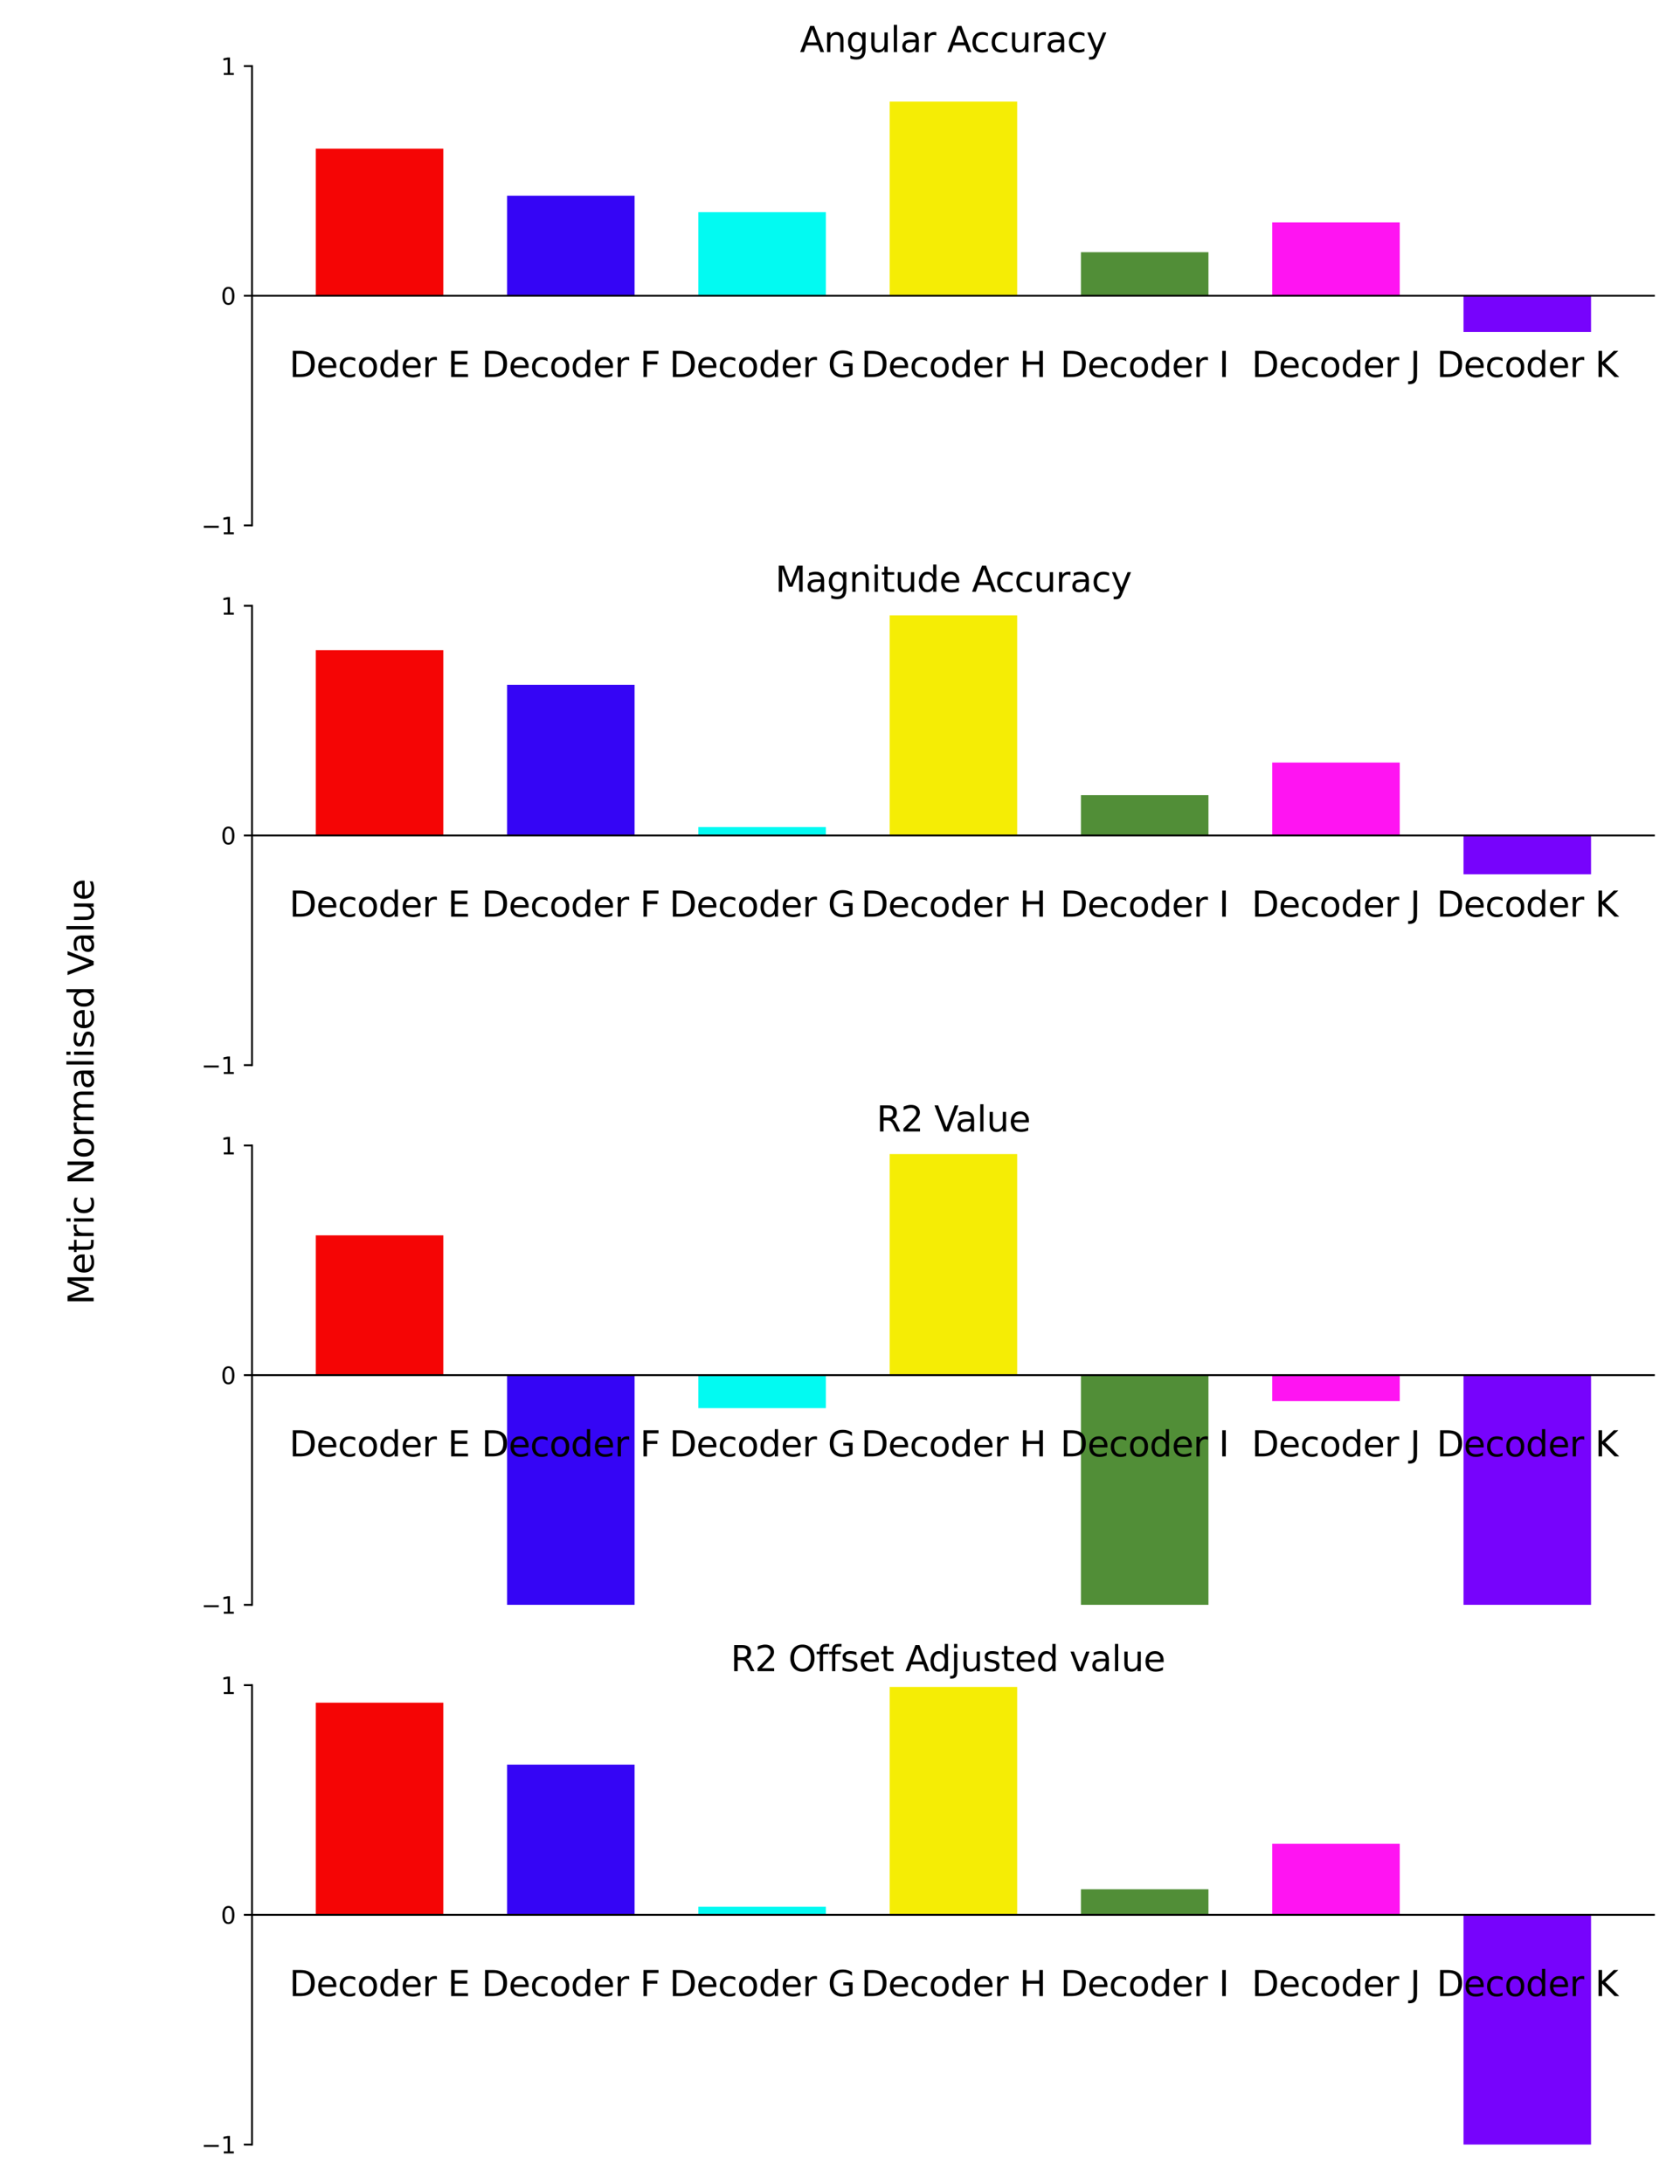 <?xml version="1.0" encoding="utf-8" standalone="no"?>
<!DOCTYPE svg PUBLIC "-//W3C//DTD SVG 1.1//EN"
  "http://www.w3.org/Graphics/SVG/1.1/DTD/svg11.dtd">
<svg xmlns:xlink="http://www.w3.org/1999/xlink" width="720pt" height="936pt" viewBox="0 0 720 936" xmlns="http://www.w3.org/2000/svg" version="1.1">
 <defs>
  <style type="text/css">*{stroke-linejoin: round; stroke-linecap: butt}</style>
 </defs>
 <g id="figure_1">
  <g id="patch_1">
   <path d="M 0 936 
L 720 936 
L 720 0 
L 0 0 
z
" style="fill: #ffffff"/>
  </g>
  <g id="axes_1">
   <g id="patch_2">
    <path d="M 108 225.18 
L 709.2 225.18 
L 709.2 28.32 
L 108 28.32 
z
" style="fill: #ffffff"/>
   </g>
   <g id="patch_3">
    <path d="M 135.327 126.75 
L 189.982 126.75 
L 189.982 63.71 
L 135.327 63.71 
z
" clip-path="url(#pa62c4db17c)" style="fill: #f50505"/>
   </g>
   <g id="patch_4">
    <path d="M 217.309 126.75 
L 271.964 126.75 
L 271.964 83.87 
L 217.309 83.87 
z
" clip-path="url(#pa62c4db17c)" style="fill: #3505f5"/>
   </g>
   <g id="patch_5">
    <path d="M 299.291 126.75 
L 353.945 126.75 
L 353.945 90.933 
L 299.291 90.933 
z
" clip-path="url(#pa62c4db17c)" style="fill: #02faf2"/>
   </g>
   <g id="patch_6">
    <path d="M 381.273 126.75 
L 435.927 126.75 
L 435.927 43.551 
L 381.273 43.551 
z
" clip-path="url(#pa62c4db17c)" style="fill: #f5ed05"/>
   </g>
   <g id="patch_7">
    <path d="M 463.255 126.75 
L 517.909 126.75 
L 517.909 108.082 
L 463.255 108.082 
z
" clip-path="url(#pa62c4db17c)" style="fill: #518e37"/>
   </g>
   <g id="patch_8">
    <path d="M 545.236 126.75 
L 599.891 126.75 
L 599.891 95.293 
L 545.236 95.293 
z
" clip-path="url(#pa62c4db17c)" style="fill: #ff14f2"/>
   </g>
   <g id="patch_9">
    <path d="M 627.218 126.75 
L 681.873 126.75 
L 681.873 142.259 
L 627.218 142.259 
z
" clip-path="url(#pa62c4db17c)" style="fill: #7703fc"/>
   </g>
   <g id="matplotlib.axis_1">
    <g id="xtick_1">
     <g id="line2d_1"/>
     <g id="text_1">
      <!-- Decoder E -->
      <g transform="translate(123.97 161.578)scale(0.15 -0.15)">
       <defs>
        <path id="DejaVuSans-44" d="M 1259 4147 
L 1259 519 
L 2022 519 
Q 2988 519 3436 956 
Q 3884 1394 3884 2338 
Q 3884 3275 3436 3711 
Q 2988 4147 2022 4147 
L 1259 4147 
z
M 628 4666 
L 1925 4666 
Q 3281 4666 3915 4102 
Q 4550 3538 4550 2338 
Q 4550 1131 3912 565 
Q 3275 0 1925 0 
L 628 0 
L 628 4666 
z
" transform="scale(0.016)"/>
        <path id="DejaVuSans-65" d="M 3597 1894 
L 3597 1613 
L 953 1613 
Q 991 1019 1311 708 
Q 1631 397 2203 397 
Q 2534 397 2845 478 
Q 3156 559 3463 722 
L 3463 178 
Q 3153 47 2828 -22 
Q 2503 -91 2169 -91 
Q 1331 -91 842 396 
Q 353 884 353 1716 
Q 353 2575 817 3079 
Q 1281 3584 2069 3584 
Q 2775 3584 3186 3129 
Q 3597 2675 3597 1894 
z
M 3022 2063 
Q 3016 2534 2758 2815 
Q 2500 3097 2075 3097 
Q 1594 3097 1305 2825 
Q 1016 2553 972 2059 
L 3022 2063 
z
" transform="scale(0.016)"/>
        <path id="DejaVuSans-63" d="M 3122 3366 
L 3122 2828 
Q 2878 2963 2633 3030 
Q 2388 3097 2138 3097 
Q 1578 3097 1268 2742 
Q 959 2388 959 1747 
Q 959 1106 1268 751 
Q 1578 397 2138 397 
Q 2388 397 2633 464 
Q 2878 531 3122 666 
L 3122 134 
Q 2881 22 2623 -34 
Q 2366 -91 2075 -91 
Q 1284 -91 818 406 
Q 353 903 353 1747 
Q 353 2603 823 3093 
Q 1294 3584 2113 3584 
Q 2378 3584 2631 3529 
Q 2884 3475 3122 3366 
z
" transform="scale(0.016)"/>
        <path id="DejaVuSans-6f" d="M 1959 3097 
Q 1497 3097 1228 2736 
Q 959 2375 959 1747 
Q 959 1119 1226 758 
Q 1494 397 1959 397 
Q 2419 397 2687 759 
Q 2956 1122 2956 1747 
Q 2956 2369 2687 2733 
Q 2419 3097 1959 3097 
z
M 1959 3584 
Q 2709 3584 3137 3096 
Q 3566 2609 3566 1747 
Q 3566 888 3137 398 
Q 2709 -91 1959 -91 
Q 1206 -91 779 398 
Q 353 888 353 1747 
Q 353 2609 779 3096 
Q 1206 3584 1959 3584 
z
" transform="scale(0.016)"/>
        <path id="DejaVuSans-64" d="M 2906 2969 
L 2906 4863 
L 3481 4863 
L 3481 0 
L 2906 0 
L 2906 525 
Q 2725 213 2448 61 
Q 2172 -91 1784 -91 
Q 1150 -91 751 415 
Q 353 922 353 1747 
Q 353 2572 751 3078 
Q 1150 3584 1784 3584 
Q 2172 3584 2448 3432 
Q 2725 3281 2906 2969 
z
M 947 1747 
Q 947 1113 1208 752 
Q 1469 391 1925 391 
Q 2381 391 2643 752 
Q 2906 1113 2906 1747 
Q 2906 2381 2643 2742 
Q 2381 3103 1925 3103 
Q 1469 3103 1208 2742 
Q 947 2381 947 1747 
z
" transform="scale(0.016)"/>
        <path id="DejaVuSans-72" d="M 2631 2963 
Q 2534 3019 2420 3045 
Q 2306 3072 2169 3072 
Q 1681 3072 1420 2755 
Q 1159 2438 1159 1844 
L 1159 0 
L 581 0 
L 581 3500 
L 1159 3500 
L 1159 2956 
Q 1341 3275 1631 3429 
Q 1922 3584 2338 3584 
Q 2397 3584 2469 3576 
Q 2541 3569 2628 3553 
L 2631 2963 
z
" transform="scale(0.016)"/>
        <path id="DejaVuSans-20" transform="scale(0.016)"/>
        <path id="DejaVuSans-45" d="M 628 4666 
L 3578 4666 
L 3578 4134 
L 1259 4134 
L 1259 2753 
L 3481 2753 
L 3481 2222 
L 1259 2222 
L 1259 531 
L 3634 531 
L 3634 0 
L 628 0 
L 628 4666 
z
" transform="scale(0.016)"/>
       </defs>
       <use xlink:href="#DejaVuSans-44"/>
       <use xlink:href="#DejaVuSans-65" x="77.002"/>
       <use xlink:href="#DejaVuSans-63" x="138.525"/>
       <use xlink:href="#DejaVuSans-6f" x="193.506"/>
       <use xlink:href="#DejaVuSans-64" x="254.688"/>
       <use xlink:href="#DejaVuSans-65" x="318.164"/>
       <use xlink:href="#DejaVuSans-72" x="379.688"/>
       <use xlink:href="#DejaVuSans-20" x="420.801"/>
       <use xlink:href="#DejaVuSans-45" x="452.588"/>
      </g>
     </g>
    </g>
    <g id="xtick_2">
     <g id="line2d_2"/>
     <g id="text_2">
      <!-- Decoder F -->
      <g transform="translate(206.377 161.578)scale(0.15 -0.15)">
       <defs>
        <path id="DejaVuSans-46" d="M 628 4666 
L 3309 4666 
L 3309 4134 
L 1259 4134 
L 1259 2759 
L 3109 2759 
L 3109 2228 
L 1259 2228 
L 1259 0 
L 628 0 
L 628 4666 
z
" transform="scale(0.016)"/>
       </defs>
       <use xlink:href="#DejaVuSans-44"/>
       <use xlink:href="#DejaVuSans-65" x="77.002"/>
       <use xlink:href="#DejaVuSans-63" x="138.525"/>
       <use xlink:href="#DejaVuSans-6f" x="193.506"/>
       <use xlink:href="#DejaVuSans-64" x="254.688"/>
       <use xlink:href="#DejaVuSans-65" x="318.164"/>
       <use xlink:href="#DejaVuSans-72" x="379.688"/>
       <use xlink:href="#DejaVuSans-20" x="420.801"/>
       <use xlink:href="#DejaVuSans-46" x="452.588"/>
      </g>
     </g>
    </g>
    <g id="xtick_3">
     <g id="line2d_3"/>
     <g id="text_3">
      <!-- Decoder G -->
      <g transform="translate(286.861 161.578)scale(0.15 -0.15)">
       <defs>
        <path id="DejaVuSans-47" d="M 3809 666 
L 3809 1919 
L 2778 1919 
L 2778 2438 
L 4434 2438 
L 4434 434 
Q 4069 175 3628 42 
Q 3188 -91 2688 -91 
Q 1594 -91 976 548 
Q 359 1188 359 2328 
Q 359 3472 976 4111 
Q 1594 4750 2688 4750 
Q 3144 4750 3555 4637 
Q 3966 4525 4313 4306 
L 4313 3634 
Q 3963 3931 3569 4081 
Q 3175 4231 2741 4231 
Q 1884 4231 1454 3753 
Q 1025 3275 1025 2328 
Q 1025 1384 1454 906 
Q 1884 428 2741 428 
Q 3075 428 3337 486 
Q 3600 544 3809 666 
z
" transform="scale(0.016)"/>
       </defs>
       <use xlink:href="#DejaVuSans-44"/>
       <use xlink:href="#DejaVuSans-65" x="77.002"/>
       <use xlink:href="#DejaVuSans-63" x="138.525"/>
       <use xlink:href="#DejaVuSans-6f" x="193.506"/>
       <use xlink:href="#DejaVuSans-64" x="254.688"/>
       <use xlink:href="#DejaVuSans-65" x="318.164"/>
       <use xlink:href="#DejaVuSans-72" x="379.688"/>
       <use xlink:href="#DejaVuSans-20" x="420.801"/>
       <use xlink:href="#DejaVuSans-47" x="452.588"/>
      </g>
     </g>
    </g>
    <g id="xtick_4">
     <g id="line2d_4"/>
     <g id="text_4">
      <!-- Decoder H -->
      <g transform="translate(369.014 161.578)scale(0.15 -0.15)">
       <defs>
        <path id="DejaVuSans-48" d="M 628 4666 
L 1259 4666 
L 1259 2753 
L 3553 2753 
L 3553 4666 
L 4184 4666 
L 4184 0 
L 3553 0 
L 3553 2222 
L 1259 2222 
L 1259 0 
L 628 0 
L 628 4666 
z
" transform="scale(0.016)"/>
       </defs>
       <use xlink:href="#DejaVuSans-44"/>
       <use xlink:href="#DejaVuSans-65" x="77.002"/>
       <use xlink:href="#DejaVuSans-63" x="138.525"/>
       <use xlink:href="#DejaVuSans-6f" x="193.506"/>
       <use xlink:href="#DejaVuSans-64" x="254.688"/>
       <use xlink:href="#DejaVuSans-65" x="318.164"/>
       <use xlink:href="#DejaVuSans-72" x="379.688"/>
       <use xlink:href="#DejaVuSans-20" x="420.801"/>
       <use xlink:href="#DejaVuSans-48" x="452.588"/>
      </g>
     </g>
    </g>
    <g id="xtick_5">
     <g id="line2d_5"/>
     <g id="text_5">
      <!-- Decoder I -->
      <g transform="translate(454.424 161.578)scale(0.15 -0.15)">
       <defs>
        <path id="DejaVuSans-49" d="M 628 4666 
L 1259 4666 
L 1259 0 
L 628 0 
L 628 4666 
z
" transform="scale(0.016)"/>
       </defs>
       <use xlink:href="#DejaVuSans-44"/>
       <use xlink:href="#DejaVuSans-65" x="77.002"/>
       <use xlink:href="#DejaVuSans-63" x="138.525"/>
       <use xlink:href="#DejaVuSans-6f" x="193.506"/>
       <use xlink:href="#DejaVuSans-64" x="254.688"/>
       <use xlink:href="#DejaVuSans-65" x="318.164"/>
       <use xlink:href="#DejaVuSans-72" x="379.688"/>
       <use xlink:href="#DejaVuSans-20" x="420.801"/>
       <use xlink:href="#DejaVuSans-49" x="452.588"/>
      </g>
     </g>
    </g>
    <g id="xtick_6">
     <g id="line2d_6"/>
     <g id="text_6">
      <!-- Decoder J -->
      <g transform="translate(536.405 161.578)scale(0.15 -0.15)">
       <defs>
        <path id="DejaVuSans-4a" d="M 628 4666 
L 1259 4666 
L 1259 325 
Q 1259 -519 939 -900 
Q 619 -1281 -91 -1281 
L -331 -1281 
L -331 -750 
L -134 -750 
Q 284 -750 456 -515 
Q 628 -281 628 325 
L 628 4666 
z
" transform="scale(0.016)"/>
       </defs>
       <use xlink:href="#DejaVuSans-44"/>
       <use xlink:href="#DejaVuSans-65" x="77.002"/>
       <use xlink:href="#DejaVuSans-63" x="138.525"/>
       <use xlink:href="#DejaVuSans-6f" x="193.506"/>
       <use xlink:href="#DejaVuSans-64" x="254.688"/>
       <use xlink:href="#DejaVuSans-65" x="318.164"/>
       <use xlink:href="#DejaVuSans-72" x="379.688"/>
       <use xlink:href="#DejaVuSans-20" x="420.801"/>
       <use xlink:href="#DejaVuSans-4a" x="452.588"/>
      </g>
     </g>
    </g>
    <g id="xtick_7">
     <g id="line2d_7"/>
     <g id="text_7">
      <!-- Decoder K -->
      <g transform="translate(615.681 161.578)scale(0.15 -0.15)">
       <defs>
        <path id="DejaVuSans-4b" d="M 628 4666 
L 1259 4666 
L 1259 2694 
L 3353 4666 
L 4166 4666 
L 1850 2491 
L 4331 0 
L 3500 0 
L 1259 2247 
L 1259 0 
L 628 0 
L 628 4666 
z
" transform="scale(0.016)"/>
       </defs>
       <use xlink:href="#DejaVuSans-44"/>
       <use xlink:href="#DejaVuSans-65" x="77.002"/>
       <use xlink:href="#DejaVuSans-63" x="138.525"/>
       <use xlink:href="#DejaVuSans-6f" x="193.506"/>
       <use xlink:href="#DejaVuSans-64" x="254.688"/>
       <use xlink:href="#DejaVuSans-65" x="318.164"/>
       <use xlink:href="#DejaVuSans-72" x="379.688"/>
       <use xlink:href="#DejaVuSans-20" x="420.801"/>
       <use xlink:href="#DejaVuSans-4b" x="452.588"/>
      </g>
     </g>
    </g>
   </g>
   <g id="matplotlib.axis_2">
    <g id="ytick_1">
     <g id="line2d_8">
      <defs>
       <path id="mb43d9bbbff" d="M 0 0 
L -3.5 0 
" style="stroke: #000000; stroke-width: 0.8"/>
      </defs>
      <g>
       <use xlink:href="#mb43d9bbbff" x="108" y="225.18" style="stroke: #000000; stroke-width: 0.8"/>
      </g>
     </g>
     <g id="text_8">
      <!-- −1 -->
      <g transform="translate(86.258 228.979)scale(0.1 -0.1)">
       <defs>
        <path id="DejaVuSans-2212" d="M 678 2272 
L 4684 2272 
L 4684 1741 
L 678 1741 
L 678 2272 
z
" transform="scale(0.016)"/>
        <path id="DejaVuSans-31" d="M 794 531 
L 1825 531 
L 1825 4091 
L 703 3866 
L 703 4441 
L 1819 4666 
L 2450 4666 
L 2450 531 
L 3481 531 
L 3481 0 
L 794 0 
L 794 531 
z
" transform="scale(0.016)"/>
       </defs>
       <use xlink:href="#DejaVuSans-2212"/>
       <use xlink:href="#DejaVuSans-31" x="83.789"/>
      </g>
     </g>
    </g>
    <g id="ytick_2">
     <g id="line2d_9">
      <g>
       <use xlink:href="#mb43d9bbbff" x="108" y="126.75" style="stroke: #000000; stroke-width: 0.8"/>
      </g>
     </g>
     <g id="text_9">
      <!-- 0 -->
      <g transform="translate(94.638 130.549)scale(0.1 -0.1)">
       <defs>
        <path id="DejaVuSans-30" d="M 2034 4250 
Q 1547 4250 1301 3770 
Q 1056 3291 1056 2328 
Q 1056 1369 1301 889 
Q 1547 409 2034 409 
Q 2525 409 2770 889 
Q 3016 1369 3016 2328 
Q 3016 3291 2770 3770 
Q 2525 4250 2034 4250 
z
M 2034 4750 
Q 2819 4750 3233 4129 
Q 3647 3509 3647 2328 
Q 3647 1150 3233 529 
Q 2819 -91 2034 -91 
Q 1250 -91 836 529 
Q 422 1150 422 2328 
Q 422 3509 836 4129 
Q 1250 4750 2034 4750 
z
" transform="scale(0.016)"/>
       </defs>
       <use xlink:href="#DejaVuSans-30"/>
      </g>
     </g>
    </g>
    <g id="ytick_3">
     <g id="line2d_10">
      <g>
       <use xlink:href="#mb43d9bbbff" x="108" y="28.32" style="stroke: #000000; stroke-width: 0.8"/>
      </g>
     </g>
     <g id="text_10">
      <!-- 1 -->
      <g transform="translate(94.638 32.119)scale(0.1 -0.1)">
       <use xlink:href="#DejaVuSans-31"/>
      </g>
     </g>
    </g>
   </g>
   <g id="line2d_11">
    <path d="M 108 126.75 
L 709.2 126.75 
" clip-path="url(#pa62c4db17c)" style="fill: none; stroke: #000000; stroke-width: 0.8; stroke-linecap: square"/>
   </g>
   <g id="patch_10">
    <path d="M 108 225.18 
L 108 28.32 
" style="fill: none; stroke: #000000; stroke-width: 0.8; stroke-linejoin: miter; stroke-linecap: square"/>
   </g>
   <g id="text_11">
    <!-- Angular Accuracy -->
    <g transform="translate(342.813 22.32)scale(0.15 -0.15)">
     <defs>
      <path id="DejaVuSans-41" d="M 2188 4044 
L 1331 1722 
L 3047 1722 
L 2188 4044 
z
M 1831 4666 
L 2547 4666 
L 4325 0 
L 3669 0 
L 3244 1197 
L 1141 1197 
L 716 0 
L 50 0 
L 1831 4666 
z
" transform="scale(0.016)"/>
      <path id="DejaVuSans-6e" d="M 3513 2113 
L 3513 0 
L 2938 0 
L 2938 2094 
Q 2938 2591 2744 2837 
Q 2550 3084 2163 3084 
Q 1697 3084 1428 2787 
Q 1159 2491 1159 1978 
L 1159 0 
L 581 0 
L 581 3500 
L 1159 3500 
L 1159 2956 
Q 1366 3272 1645 3428 
Q 1925 3584 2291 3584 
Q 2894 3584 3203 3211 
Q 3513 2838 3513 2113 
z
" transform="scale(0.016)"/>
      <path id="DejaVuSans-67" d="M 2906 1791 
Q 2906 2416 2648 2759 
Q 2391 3103 1925 3103 
Q 1463 3103 1205 2759 
Q 947 2416 947 1791 
Q 947 1169 1205 825 
Q 1463 481 1925 481 
Q 2391 481 2648 825 
Q 2906 1169 2906 1791 
z
M 3481 434 
Q 3481 -459 3084 -895 
Q 2688 -1331 1869 -1331 
Q 1566 -1331 1297 -1286 
Q 1028 -1241 775 -1147 
L 775 -588 
Q 1028 -725 1275 -790 
Q 1522 -856 1778 -856 
Q 2344 -856 2625 -561 
Q 2906 -266 2906 331 
L 2906 616 
Q 2728 306 2450 153 
Q 2172 0 1784 0 
Q 1141 0 747 490 
Q 353 981 353 1791 
Q 353 2603 747 3093 
Q 1141 3584 1784 3584 
Q 2172 3584 2450 3431 
Q 2728 3278 2906 2969 
L 2906 3500 
L 3481 3500 
L 3481 434 
z
" transform="scale(0.016)"/>
      <path id="DejaVuSans-75" d="M 544 1381 
L 544 3500 
L 1119 3500 
L 1119 1403 
Q 1119 906 1312 657 
Q 1506 409 1894 409 
Q 2359 409 2629 706 
Q 2900 1003 2900 1516 
L 2900 3500 
L 3475 3500 
L 3475 0 
L 2900 0 
L 2900 538 
Q 2691 219 2414 64 
Q 2138 -91 1772 -91 
Q 1169 -91 856 284 
Q 544 659 544 1381 
z
M 1991 3584 
L 1991 3584 
z
" transform="scale(0.016)"/>
      <path id="DejaVuSans-6c" d="M 603 4863 
L 1178 4863 
L 1178 0 
L 603 0 
L 603 4863 
z
" transform="scale(0.016)"/>
      <path id="DejaVuSans-61" d="M 2194 1759 
Q 1497 1759 1228 1600 
Q 959 1441 959 1056 
Q 959 750 1161 570 
Q 1363 391 1709 391 
Q 2188 391 2477 730 
Q 2766 1069 2766 1631 
L 2766 1759 
L 2194 1759 
z
M 3341 1997 
L 3341 0 
L 2766 0 
L 2766 531 
Q 2569 213 2275 61 
Q 1981 -91 1556 -91 
Q 1019 -91 701 211 
Q 384 513 384 1019 
Q 384 1609 779 1909 
Q 1175 2209 1959 2209 
L 2766 2209 
L 2766 2266 
Q 2766 2663 2505 2880 
Q 2244 3097 1772 3097 
Q 1472 3097 1187 3025 
Q 903 2953 641 2809 
L 641 3341 
Q 956 3463 1253 3523 
Q 1550 3584 1831 3584 
Q 2591 3584 2966 3190 
Q 3341 2797 3341 1997 
z
" transform="scale(0.016)"/>
      <path id="DejaVuSans-79" d="M 2059 -325 
Q 1816 -950 1584 -1140 
Q 1353 -1331 966 -1331 
L 506 -1331 
L 506 -850 
L 844 -850 
Q 1081 -850 1212 -737 
Q 1344 -625 1503 -206 
L 1606 56 
L 191 3500 
L 800 3500 
L 1894 763 
L 2988 3500 
L 3597 3500 
L 2059 -325 
z
" transform="scale(0.016)"/>
     </defs>
     <use xlink:href="#DejaVuSans-41"/>
     <use xlink:href="#DejaVuSans-6e" x="68.408"/>
     <use xlink:href="#DejaVuSans-67" x="131.787"/>
     <use xlink:href="#DejaVuSans-75" x="195.264"/>
     <use xlink:href="#DejaVuSans-6c" x="258.643"/>
     <use xlink:href="#DejaVuSans-61" x="286.426"/>
     <use xlink:href="#DejaVuSans-72" x="347.705"/>
     <use xlink:href="#DejaVuSans-20" x="388.818"/>
     <use xlink:href="#DejaVuSans-41" x="420.605"/>
     <use xlink:href="#DejaVuSans-63" x="487.264"/>
     <use xlink:href="#DejaVuSans-63" x="542.244"/>
     <use xlink:href="#DejaVuSans-75" x="597.225"/>
     <use xlink:href="#DejaVuSans-72" x="660.604"/>
     <use xlink:href="#DejaVuSans-61" x="701.717"/>
     <use xlink:href="#DejaVuSans-63" x="762.996"/>
     <use xlink:href="#DejaVuSans-79" x="817.977"/>
    </g>
   </g>
  </g>
  <g id="axes_2">
   <g id="patch_11">
    <path d="M 108 456.48 
L 709.2 456.48 
L 709.2 259.62 
L 108 259.62 
z
" style="fill: #ffffff"/>
   </g>
   <g id="patch_12">
    <path d="M 135.327 358.05 
L 189.982 358.05 
L 189.982 278.626 
L 135.327 278.626 
z
" clip-path="url(#p2636ce3552)" style="fill: #f50505"/>
   </g>
   <g id="patch_13">
    <path d="M 217.309 358.05 
L 271.964 358.05 
L 271.964 293.484 
L 217.309 293.484 
z
" clip-path="url(#p2636ce3552)" style="fill: #3505f5"/>
   </g>
   <g id="patch_14">
    <path d="M 299.291 358.05 
L 353.945 358.05 
L 353.945 354.457 
L 299.291 354.457 
z
" clip-path="url(#p2636ce3552)" style="fill: #02faf2"/>
   </g>
   <g id="patch_15">
    <path d="M 381.273 358.05 
L 435.927 358.05 
L 435.927 263.721 
L 381.273 263.721 
z
" clip-path="url(#p2636ce3552)" style="fill: #f5ed05"/>
   </g>
   <g id="patch_16">
    <path d="M 463.255 358.05 
L 517.909 358.05 
L 517.909 340.753 
L 463.255 340.753 
z
" clip-path="url(#p2636ce3552)" style="fill: #518e37"/>
   </g>
   <g id="patch_17">
    <path d="M 545.236 358.05 
L 599.891 358.05 
L 599.891 326.805 
L 545.236 326.805 
z
" clip-path="url(#p2636ce3552)" style="fill: #ff14f2"/>
   </g>
   <g id="patch_18">
    <path d="M 627.218 358.05 
L 681.873 358.05 
L 681.873 374.704 
L 627.218 374.704 
z
" clip-path="url(#p2636ce3552)" style="fill: #7703fc"/>
   </g>
   <g id="matplotlib.axis_3">
    <g id="xtick_8">
     <g id="line2d_12"/>
     <g id="text_12">
      <!-- Decoder E -->
      <g transform="translate(123.97 392.878)scale(0.15 -0.15)">
       <use xlink:href="#DejaVuSans-44"/>
       <use xlink:href="#DejaVuSans-65" x="77.002"/>
       <use xlink:href="#DejaVuSans-63" x="138.525"/>
       <use xlink:href="#DejaVuSans-6f" x="193.506"/>
       <use xlink:href="#DejaVuSans-64" x="254.688"/>
       <use xlink:href="#DejaVuSans-65" x="318.164"/>
       <use xlink:href="#DejaVuSans-72" x="379.688"/>
       <use xlink:href="#DejaVuSans-20" x="420.801"/>
       <use xlink:href="#DejaVuSans-45" x="452.588"/>
      </g>
     </g>
    </g>
    <g id="xtick_9">
     <g id="line2d_13"/>
     <g id="text_13">
      <!-- Decoder F -->
      <g transform="translate(206.377 392.878)scale(0.15 -0.15)">
       <use xlink:href="#DejaVuSans-44"/>
       <use xlink:href="#DejaVuSans-65" x="77.002"/>
       <use xlink:href="#DejaVuSans-63" x="138.525"/>
       <use xlink:href="#DejaVuSans-6f" x="193.506"/>
       <use xlink:href="#DejaVuSans-64" x="254.688"/>
       <use xlink:href="#DejaVuSans-65" x="318.164"/>
       <use xlink:href="#DejaVuSans-72" x="379.688"/>
       <use xlink:href="#DejaVuSans-20" x="420.801"/>
       <use xlink:href="#DejaVuSans-46" x="452.588"/>
      </g>
     </g>
    </g>
    <g id="xtick_10">
     <g id="line2d_14"/>
     <g id="text_14">
      <!-- Decoder G -->
      <g transform="translate(286.861 392.878)scale(0.15 -0.15)">
       <use xlink:href="#DejaVuSans-44"/>
       <use xlink:href="#DejaVuSans-65" x="77.002"/>
       <use xlink:href="#DejaVuSans-63" x="138.525"/>
       <use xlink:href="#DejaVuSans-6f" x="193.506"/>
       <use xlink:href="#DejaVuSans-64" x="254.688"/>
       <use xlink:href="#DejaVuSans-65" x="318.164"/>
       <use xlink:href="#DejaVuSans-72" x="379.688"/>
       <use xlink:href="#DejaVuSans-20" x="420.801"/>
       <use xlink:href="#DejaVuSans-47" x="452.588"/>
      </g>
     </g>
    </g>
    <g id="xtick_11">
     <g id="line2d_15"/>
     <g id="text_15">
      <!-- Decoder H -->
      <g transform="translate(369.014 392.878)scale(0.15 -0.15)">
       <use xlink:href="#DejaVuSans-44"/>
       <use xlink:href="#DejaVuSans-65" x="77.002"/>
       <use xlink:href="#DejaVuSans-63" x="138.525"/>
       <use xlink:href="#DejaVuSans-6f" x="193.506"/>
       <use xlink:href="#DejaVuSans-64" x="254.688"/>
       <use xlink:href="#DejaVuSans-65" x="318.164"/>
       <use xlink:href="#DejaVuSans-72" x="379.688"/>
       <use xlink:href="#DejaVuSans-20" x="420.801"/>
       <use xlink:href="#DejaVuSans-48" x="452.588"/>
      </g>
     </g>
    </g>
    <g id="xtick_12">
     <g id="line2d_16"/>
     <g id="text_16">
      <!-- Decoder I -->
      <g transform="translate(454.424 392.878)scale(0.15 -0.15)">
       <use xlink:href="#DejaVuSans-44"/>
       <use xlink:href="#DejaVuSans-65" x="77.002"/>
       <use xlink:href="#DejaVuSans-63" x="138.525"/>
       <use xlink:href="#DejaVuSans-6f" x="193.506"/>
       <use xlink:href="#DejaVuSans-64" x="254.688"/>
       <use xlink:href="#DejaVuSans-65" x="318.164"/>
       <use xlink:href="#DejaVuSans-72" x="379.688"/>
       <use xlink:href="#DejaVuSans-20" x="420.801"/>
       <use xlink:href="#DejaVuSans-49" x="452.588"/>
      </g>
     </g>
    </g>
    <g id="xtick_13">
     <g id="line2d_17"/>
     <g id="text_17">
      <!-- Decoder J -->
      <g transform="translate(536.405 392.878)scale(0.15 -0.15)">
       <use xlink:href="#DejaVuSans-44"/>
       <use xlink:href="#DejaVuSans-65" x="77.002"/>
       <use xlink:href="#DejaVuSans-63" x="138.525"/>
       <use xlink:href="#DejaVuSans-6f" x="193.506"/>
       <use xlink:href="#DejaVuSans-64" x="254.688"/>
       <use xlink:href="#DejaVuSans-65" x="318.164"/>
       <use xlink:href="#DejaVuSans-72" x="379.688"/>
       <use xlink:href="#DejaVuSans-20" x="420.801"/>
       <use xlink:href="#DejaVuSans-4a" x="452.588"/>
      </g>
     </g>
    </g>
    <g id="xtick_14">
     <g id="line2d_18"/>
     <g id="text_18">
      <!-- Decoder K -->
      <g transform="translate(615.681 392.878)scale(0.15 -0.15)">
       <use xlink:href="#DejaVuSans-44"/>
       <use xlink:href="#DejaVuSans-65" x="77.002"/>
       <use xlink:href="#DejaVuSans-63" x="138.525"/>
       <use xlink:href="#DejaVuSans-6f" x="193.506"/>
       <use xlink:href="#DejaVuSans-64" x="254.688"/>
       <use xlink:href="#DejaVuSans-65" x="318.164"/>
       <use xlink:href="#DejaVuSans-72" x="379.688"/>
       <use xlink:href="#DejaVuSans-20" x="420.801"/>
       <use xlink:href="#DejaVuSans-4b" x="452.588"/>
      </g>
     </g>
    </g>
   </g>
   <g id="matplotlib.axis_4">
    <g id="ytick_4">
     <g id="line2d_19">
      <g>
       <use xlink:href="#mb43d9bbbff" x="108" y="456.48" style="stroke: #000000; stroke-width: 0.8"/>
      </g>
     </g>
     <g id="text_19">
      <!-- −1 -->
      <g transform="translate(86.258 460.279)scale(0.1 -0.1)">
       <use xlink:href="#DejaVuSans-2212"/>
       <use xlink:href="#DejaVuSans-31" x="83.789"/>
      </g>
     </g>
    </g>
    <g id="ytick_5">
     <g id="line2d_20">
      <g>
       <use xlink:href="#mb43d9bbbff" x="108" y="358.05" style="stroke: #000000; stroke-width: 0.8"/>
      </g>
     </g>
     <g id="text_20">
      <!-- 0 -->
      <g transform="translate(94.638 361.849)scale(0.1 -0.1)">
       <use xlink:href="#DejaVuSans-30"/>
      </g>
     </g>
    </g>
    <g id="ytick_6">
     <g id="line2d_21">
      <g>
       <use xlink:href="#mb43d9bbbff" x="108" y="259.62" style="stroke: #000000; stroke-width: 0.8"/>
      </g>
     </g>
     <g id="text_21">
      <!-- 1 -->
      <g transform="translate(94.638 263.419)scale(0.1 -0.1)">
       <use xlink:href="#DejaVuSans-31"/>
      </g>
     </g>
    </g>
   </g>
   <g id="line2d_22">
    <path d="M 108 358.05 
L 709.2 358.05 
" clip-path="url(#p2636ce3552)" style="fill: none; stroke: #000000; stroke-width: 0.8; stroke-linecap: square"/>
   </g>
   <g id="patch_19">
    <path d="M 108 456.48 
L 108 259.62 
" style="fill: none; stroke: #000000; stroke-width: 0.8; stroke-linejoin: miter; stroke-linecap: square"/>
   </g>
   <g id="text_22">
    <!-- Magnitude Accuracy -->
    <g transform="translate(332.239 253.62)scale(0.15 -0.15)">
     <defs>
      <path id="DejaVuSans-4d" d="M 628 4666 
L 1569 4666 
L 2759 1491 
L 3956 4666 
L 4897 4666 
L 4897 0 
L 4281 0 
L 4281 4097 
L 3078 897 
L 2444 897 
L 1241 4097 
L 1241 0 
L 628 0 
L 628 4666 
z
" transform="scale(0.016)"/>
      <path id="DejaVuSans-69" d="M 603 3500 
L 1178 3500 
L 1178 0 
L 603 0 
L 603 3500 
z
M 603 4863 
L 1178 4863 
L 1178 4134 
L 603 4134 
L 603 4863 
z
" transform="scale(0.016)"/>
      <path id="DejaVuSans-74" d="M 1172 4494 
L 1172 3500 
L 2356 3500 
L 2356 3053 
L 1172 3053 
L 1172 1153 
Q 1172 725 1289 603 
Q 1406 481 1766 481 
L 2356 481 
L 2356 0 
L 1766 0 
Q 1100 0 847 248 
Q 594 497 594 1153 
L 594 3053 
L 172 3053 
L 172 3500 
L 594 3500 
L 594 4494 
L 1172 4494 
z
" transform="scale(0.016)"/>
     </defs>
     <use xlink:href="#DejaVuSans-4d"/>
     <use xlink:href="#DejaVuSans-61" x="86.279"/>
     <use xlink:href="#DejaVuSans-67" x="147.559"/>
     <use xlink:href="#DejaVuSans-6e" x="211.035"/>
     <use xlink:href="#DejaVuSans-69" x="274.414"/>
     <use xlink:href="#DejaVuSans-74" x="302.197"/>
     <use xlink:href="#DejaVuSans-75" x="341.406"/>
     <use xlink:href="#DejaVuSans-64" x="404.785"/>
     <use xlink:href="#DejaVuSans-65" x="468.262"/>
     <use xlink:href="#DejaVuSans-20" x="529.785"/>
     <use xlink:href="#DejaVuSans-41" x="561.572"/>
     <use xlink:href="#DejaVuSans-63" x="628.23"/>
     <use xlink:href="#DejaVuSans-63" x="683.211"/>
     <use xlink:href="#DejaVuSans-75" x="738.191"/>
     <use xlink:href="#DejaVuSans-72" x="801.57"/>
     <use xlink:href="#DejaVuSans-61" x="842.684"/>
     <use xlink:href="#DejaVuSans-63" x="903.963"/>
     <use xlink:href="#DejaVuSans-79" x="958.943"/>
    </g>
   </g>
  </g>
  <g id="axes_3">
   <g id="patch_20">
    <path d="M 108 687.78 
L 709.2 687.78 
L 709.2 490.92 
L 108 490.92 
z
" style="fill: #ffffff"/>
   </g>
   <g id="patch_21">
    <path d="M 135.327 589.35 
L 189.982 589.35 
L 189.982 529.438 
L 135.327 529.438 
z
" clip-path="url(#p24e9e54c25)" style="fill: #f50505"/>
   </g>
   <g id="patch_22">
    <path d="M 217.309 589.35 
L 271.964 589.35 
L 271.964 1008.911 
L 217.309 1008.911 
z
" clip-path="url(#p24e9e54c25)" style="fill: #3505f5"/>
   </g>
   <g id="patch_23">
    <path d="M 299.291 589.35 
L 353.945 589.35 
L 353.945 603.494 
L 299.291 603.494 
z
" clip-path="url(#p24e9e54c25)" style="fill: #02faf2"/>
   </g>
   <g id="patch_24">
    <path d="M 381.273 589.35 
L 435.927 589.35 
L 435.927 494.595 
L 381.273 494.595 
z
" clip-path="url(#p24e9e54c25)" style="fill: #f5ed05"/>
   </g>
   <g id="patch_25">
    <path d="M 463.255 589.35 
L 517.909 589.35 
L 517.909 993.563 
L 463.255 993.563 
z
" clip-path="url(#p24e9e54c25)" style="fill: #518e37"/>
   </g>
   <g id="patch_26">
    <path d="M 545.236 589.35 
L 599.891 589.35 
L 599.891 600.477 
L 545.236 600.477 
z
" clip-path="url(#p24e9e54c25)" style="fill: #ff14f2"/>
   </g>
   <g id="patch_27">
    <path d="M 627.218 589.35 
L 681.873 589.35 
L 681.873 2504.175 
L 627.218 2504.175 
z
" clip-path="url(#p24e9e54c25)" style="fill: #7703fc"/>
   </g>
   <g id="matplotlib.axis_5">
    <g id="xtick_15">
     <g id="line2d_23"/>
     <g id="text_23">
      <!-- Decoder E -->
      <g transform="translate(123.97 624.178)scale(0.15 -0.15)">
       <use xlink:href="#DejaVuSans-44"/>
       <use xlink:href="#DejaVuSans-65" x="77.002"/>
       <use xlink:href="#DejaVuSans-63" x="138.525"/>
       <use xlink:href="#DejaVuSans-6f" x="193.506"/>
       <use xlink:href="#DejaVuSans-64" x="254.688"/>
       <use xlink:href="#DejaVuSans-65" x="318.164"/>
       <use xlink:href="#DejaVuSans-72" x="379.688"/>
       <use xlink:href="#DejaVuSans-20" x="420.801"/>
       <use xlink:href="#DejaVuSans-45" x="452.588"/>
      </g>
     </g>
    </g>
    <g id="xtick_16">
     <g id="line2d_24"/>
     <g id="text_24">
      <!-- Decoder F -->
      <g transform="translate(206.377 624.178)scale(0.15 -0.15)">
       <use xlink:href="#DejaVuSans-44"/>
       <use xlink:href="#DejaVuSans-65" x="77.002"/>
       <use xlink:href="#DejaVuSans-63" x="138.525"/>
       <use xlink:href="#DejaVuSans-6f" x="193.506"/>
       <use xlink:href="#DejaVuSans-64" x="254.688"/>
       <use xlink:href="#DejaVuSans-65" x="318.164"/>
       <use xlink:href="#DejaVuSans-72" x="379.688"/>
       <use xlink:href="#DejaVuSans-20" x="420.801"/>
       <use xlink:href="#DejaVuSans-46" x="452.588"/>
      </g>
     </g>
    </g>
    <g id="xtick_17">
     <g id="line2d_25"/>
     <g id="text_25">
      <!-- Decoder G -->
      <g transform="translate(286.861 624.178)scale(0.15 -0.15)">
       <use xlink:href="#DejaVuSans-44"/>
       <use xlink:href="#DejaVuSans-65" x="77.002"/>
       <use xlink:href="#DejaVuSans-63" x="138.525"/>
       <use xlink:href="#DejaVuSans-6f" x="193.506"/>
       <use xlink:href="#DejaVuSans-64" x="254.688"/>
       <use xlink:href="#DejaVuSans-65" x="318.164"/>
       <use xlink:href="#DejaVuSans-72" x="379.688"/>
       <use xlink:href="#DejaVuSans-20" x="420.801"/>
       <use xlink:href="#DejaVuSans-47" x="452.588"/>
      </g>
     </g>
    </g>
    <g id="xtick_18">
     <g id="line2d_26"/>
     <g id="text_26">
      <!-- Decoder H -->
      <g transform="translate(369.014 624.178)scale(0.15 -0.15)">
       <use xlink:href="#DejaVuSans-44"/>
       <use xlink:href="#DejaVuSans-65" x="77.002"/>
       <use xlink:href="#DejaVuSans-63" x="138.525"/>
       <use xlink:href="#DejaVuSans-6f" x="193.506"/>
       <use xlink:href="#DejaVuSans-64" x="254.688"/>
       <use xlink:href="#DejaVuSans-65" x="318.164"/>
       <use xlink:href="#DejaVuSans-72" x="379.688"/>
       <use xlink:href="#DejaVuSans-20" x="420.801"/>
       <use xlink:href="#DejaVuSans-48" x="452.588"/>
      </g>
     </g>
    </g>
    <g id="xtick_19">
     <g id="line2d_27"/>
     <g id="text_27">
      <!-- Decoder I -->
      <g transform="translate(454.424 624.178)scale(0.15 -0.15)">
       <use xlink:href="#DejaVuSans-44"/>
       <use xlink:href="#DejaVuSans-65" x="77.002"/>
       <use xlink:href="#DejaVuSans-63" x="138.525"/>
       <use xlink:href="#DejaVuSans-6f" x="193.506"/>
       <use xlink:href="#DejaVuSans-64" x="254.688"/>
       <use xlink:href="#DejaVuSans-65" x="318.164"/>
       <use xlink:href="#DejaVuSans-72" x="379.688"/>
       <use xlink:href="#DejaVuSans-20" x="420.801"/>
       <use xlink:href="#DejaVuSans-49" x="452.588"/>
      </g>
     </g>
    </g>
    <g id="xtick_20">
     <g id="line2d_28"/>
     <g id="text_28">
      <!-- Decoder J -->
      <g transform="translate(536.405 624.178)scale(0.15 -0.15)">
       <use xlink:href="#DejaVuSans-44"/>
       <use xlink:href="#DejaVuSans-65" x="77.002"/>
       <use xlink:href="#DejaVuSans-63" x="138.525"/>
       <use xlink:href="#DejaVuSans-6f" x="193.506"/>
       <use xlink:href="#DejaVuSans-64" x="254.688"/>
       <use xlink:href="#DejaVuSans-65" x="318.164"/>
       <use xlink:href="#DejaVuSans-72" x="379.688"/>
       <use xlink:href="#DejaVuSans-20" x="420.801"/>
       <use xlink:href="#DejaVuSans-4a" x="452.588"/>
      </g>
     </g>
    </g>
    <g id="xtick_21">
     <g id="line2d_29"/>
     <g id="text_29">
      <!-- Decoder K -->
      <g transform="translate(615.681 624.178)scale(0.15 -0.15)">
       <use xlink:href="#DejaVuSans-44"/>
       <use xlink:href="#DejaVuSans-65" x="77.002"/>
       <use xlink:href="#DejaVuSans-63" x="138.525"/>
       <use xlink:href="#DejaVuSans-6f" x="193.506"/>
       <use xlink:href="#DejaVuSans-64" x="254.688"/>
       <use xlink:href="#DejaVuSans-65" x="318.164"/>
       <use xlink:href="#DejaVuSans-72" x="379.688"/>
       <use xlink:href="#DejaVuSans-20" x="420.801"/>
       <use xlink:href="#DejaVuSans-4b" x="452.588"/>
      </g>
     </g>
    </g>
   </g>
   <g id="matplotlib.axis_6">
    <g id="ytick_7">
     <g id="line2d_30">
      <g>
       <use xlink:href="#mb43d9bbbff" x="108" y="687.78" style="stroke: #000000; stroke-width: 0.8"/>
      </g>
     </g>
     <g id="text_30">
      <!-- −1 -->
      <g transform="translate(86.258 691.579)scale(0.1 -0.1)">
       <use xlink:href="#DejaVuSans-2212"/>
       <use xlink:href="#DejaVuSans-31" x="83.789"/>
      </g>
     </g>
    </g>
    <g id="ytick_8">
     <g id="line2d_31">
      <g>
       <use xlink:href="#mb43d9bbbff" x="108" y="589.35" style="stroke: #000000; stroke-width: 0.8"/>
      </g>
     </g>
     <g id="text_31">
      <!-- 0 -->
      <g transform="translate(94.638 593.149)scale(0.1 -0.1)">
       <use xlink:href="#DejaVuSans-30"/>
      </g>
     </g>
    </g>
    <g id="ytick_9">
     <g id="line2d_32">
      <g>
       <use xlink:href="#mb43d9bbbff" x="108" y="490.92" style="stroke: #000000; stroke-width: 0.8"/>
      </g>
     </g>
     <g id="text_32">
      <!-- 1 -->
      <g transform="translate(94.638 494.719)scale(0.1 -0.1)">
       <use xlink:href="#DejaVuSans-31"/>
      </g>
     </g>
    </g>
   </g>
   <g id="line2d_33">
    <path d="M 108 589.35 
L 709.2 589.35 
" clip-path="url(#p24e9e54c25)" style="fill: none; stroke: #000000; stroke-width: 0.8; stroke-linecap: square"/>
   </g>
   <g id="patch_28">
    <path d="M 108 687.78 
L 108 490.92 
" style="fill: none; stroke: #000000; stroke-width: 0.8; stroke-linejoin: miter; stroke-linecap: square"/>
   </g>
   <g id="text_33">
    <!-- R2 Value -->
    <g transform="translate(375.636 484.92)scale(0.15 -0.15)">
     <defs>
      <path id="DejaVuSans-52" d="M 2841 2188 
Q 3044 2119 3236 1894 
Q 3428 1669 3622 1275 
L 4263 0 
L 3584 0 
L 2988 1197 
Q 2756 1666 2539 1819 
Q 2322 1972 1947 1972 
L 1259 1972 
L 1259 0 
L 628 0 
L 628 4666 
L 2053 4666 
Q 2853 4666 3247 4331 
Q 3641 3997 3641 3322 
Q 3641 2881 3436 2590 
Q 3231 2300 2841 2188 
z
M 1259 4147 
L 1259 2491 
L 2053 2491 
Q 2509 2491 2742 2702 
Q 2975 2913 2975 3322 
Q 2975 3731 2742 3939 
Q 2509 4147 2053 4147 
L 1259 4147 
z
" transform="scale(0.016)"/>
      <path id="DejaVuSans-32" d="M 1228 531 
L 3431 531 
L 3431 0 
L 469 0 
L 469 531 
Q 828 903 1448 1529 
Q 2069 2156 2228 2338 
Q 2531 2678 2651 2914 
Q 2772 3150 2772 3378 
Q 2772 3750 2511 3984 
Q 2250 4219 1831 4219 
Q 1534 4219 1204 4116 
Q 875 4013 500 3803 
L 500 4441 
Q 881 4594 1212 4672 
Q 1544 4750 1819 4750 
Q 2544 4750 2975 4387 
Q 3406 4025 3406 3419 
Q 3406 3131 3298 2873 
Q 3191 2616 2906 2266 
Q 2828 2175 2409 1742 
Q 1991 1309 1228 531 
z
" transform="scale(0.016)"/>
      <path id="DejaVuSans-56" d="M 1831 0 
L 50 4666 
L 709 4666 
L 2188 738 
L 3669 4666 
L 4325 4666 
L 2547 0 
L 1831 0 
z
" transform="scale(0.016)"/>
     </defs>
     <use xlink:href="#DejaVuSans-52"/>
     <use xlink:href="#DejaVuSans-32" x="69.482"/>
     <use xlink:href="#DejaVuSans-20" x="133.105"/>
     <use xlink:href="#DejaVuSans-56" x="164.893"/>
     <use xlink:href="#DejaVuSans-61" x="225.551"/>
     <use xlink:href="#DejaVuSans-6c" x="286.83"/>
     <use xlink:href="#DejaVuSans-75" x="314.613"/>
     <use xlink:href="#DejaVuSans-65" x="377.992"/>
    </g>
   </g>
  </g>
  <g id="axes_4">
   <g id="patch_29">
    <path d="M 108 919.08 
L 709.2 919.08 
L 709.2 722.22 
L 108 722.22 
z
" style="fill: #ffffff"/>
   </g>
   <g id="patch_30">
    <path d="M 135.327 820.65 
L 189.982 820.65 
L 189.982 729.725 
L 135.327 729.725 
z
" clip-path="url(#pdf907ec75b)" style="fill: #f50505"/>
   </g>
   <g id="patch_31">
    <path d="M 217.309 820.65 
L 271.964 820.65 
L 271.964 756.271 
L 217.309 756.271 
z
" clip-path="url(#pdf907ec75b)" style="fill: #3505f5"/>
   </g>
   <g id="patch_32">
    <path d="M 299.291 820.65 
L 353.945 820.65 
L 353.945 817.188 
L 299.291 817.188 
z
" clip-path="url(#pdf907ec75b)" style="fill: #02faf2"/>
   </g>
   <g id="patch_33">
    <path d="M 381.273 820.65 
L 435.927 820.65 
L 435.927 722.97 
L 381.273 722.97 
z
" clip-path="url(#pdf907ec75b)" style="fill: #f5ed05"/>
   </g>
   <g id="patch_34">
    <path d="M 463.255 820.65 
L 517.909 820.65 
L 517.909 809.678 
L 463.255 809.678 
z
" clip-path="url(#pdf907ec75b)" style="fill: #518e37"/>
   </g>
   <g id="patch_35">
    <path d="M 545.236 820.65 
L 599.891 820.65 
L 599.891 790.193 
L 545.236 790.193 
z
" clip-path="url(#pdf907ec75b)" style="fill: #ff14f2"/>
   </g>
   <g id="patch_36">
    <path d="M 627.218 820.65 
L 681.873 820.65 
L 681.873 1783.5 
L 627.218 1783.5 
z
" clip-path="url(#pdf907ec75b)" style="fill: #7703fc"/>
   </g>
   <g id="matplotlib.axis_7">
    <g id="xtick_22">
     <g id="line2d_34"/>
     <g id="text_34">
      <!-- Decoder E -->
      <g transform="translate(123.97 855.478)scale(0.15 -0.15)">
       <use xlink:href="#DejaVuSans-44"/>
       <use xlink:href="#DejaVuSans-65" x="77.002"/>
       <use xlink:href="#DejaVuSans-63" x="138.525"/>
       <use xlink:href="#DejaVuSans-6f" x="193.506"/>
       <use xlink:href="#DejaVuSans-64" x="254.688"/>
       <use xlink:href="#DejaVuSans-65" x="318.164"/>
       <use xlink:href="#DejaVuSans-72" x="379.688"/>
       <use xlink:href="#DejaVuSans-20" x="420.801"/>
       <use xlink:href="#DejaVuSans-45" x="452.588"/>
      </g>
     </g>
    </g>
    <g id="xtick_23">
     <g id="line2d_35"/>
     <g id="text_35">
      <!-- Decoder F -->
      <g transform="translate(206.377 855.478)scale(0.15 -0.15)">
       <use xlink:href="#DejaVuSans-44"/>
       <use xlink:href="#DejaVuSans-65" x="77.002"/>
       <use xlink:href="#DejaVuSans-63" x="138.525"/>
       <use xlink:href="#DejaVuSans-6f" x="193.506"/>
       <use xlink:href="#DejaVuSans-64" x="254.688"/>
       <use xlink:href="#DejaVuSans-65" x="318.164"/>
       <use xlink:href="#DejaVuSans-72" x="379.688"/>
       <use xlink:href="#DejaVuSans-20" x="420.801"/>
       <use xlink:href="#DejaVuSans-46" x="452.588"/>
      </g>
     </g>
    </g>
    <g id="xtick_24">
     <g id="line2d_36"/>
     <g id="text_36">
      <!-- Decoder G -->
      <g transform="translate(286.861 855.478)scale(0.15 -0.15)">
       <use xlink:href="#DejaVuSans-44"/>
       <use xlink:href="#DejaVuSans-65" x="77.002"/>
       <use xlink:href="#DejaVuSans-63" x="138.525"/>
       <use xlink:href="#DejaVuSans-6f" x="193.506"/>
       <use xlink:href="#DejaVuSans-64" x="254.688"/>
       <use xlink:href="#DejaVuSans-65" x="318.164"/>
       <use xlink:href="#DejaVuSans-72" x="379.688"/>
       <use xlink:href="#DejaVuSans-20" x="420.801"/>
       <use xlink:href="#DejaVuSans-47" x="452.588"/>
      </g>
     </g>
    </g>
    <g id="xtick_25">
     <g id="line2d_37"/>
     <g id="text_37">
      <!-- Decoder H -->
      <g transform="translate(369.014 855.478)scale(0.15 -0.15)">
       <use xlink:href="#DejaVuSans-44"/>
       <use xlink:href="#DejaVuSans-65" x="77.002"/>
       <use xlink:href="#DejaVuSans-63" x="138.525"/>
       <use xlink:href="#DejaVuSans-6f" x="193.506"/>
       <use xlink:href="#DejaVuSans-64" x="254.688"/>
       <use xlink:href="#DejaVuSans-65" x="318.164"/>
       <use xlink:href="#DejaVuSans-72" x="379.688"/>
       <use xlink:href="#DejaVuSans-20" x="420.801"/>
       <use xlink:href="#DejaVuSans-48" x="452.588"/>
      </g>
     </g>
    </g>
    <g id="xtick_26">
     <g id="line2d_38"/>
     <g id="text_38">
      <!-- Decoder I -->
      <g transform="translate(454.424 855.478)scale(0.15 -0.15)">
       <use xlink:href="#DejaVuSans-44"/>
       <use xlink:href="#DejaVuSans-65" x="77.002"/>
       <use xlink:href="#DejaVuSans-63" x="138.525"/>
       <use xlink:href="#DejaVuSans-6f" x="193.506"/>
       <use xlink:href="#DejaVuSans-64" x="254.688"/>
       <use xlink:href="#DejaVuSans-65" x="318.164"/>
       <use xlink:href="#DejaVuSans-72" x="379.688"/>
       <use xlink:href="#DejaVuSans-20" x="420.801"/>
       <use xlink:href="#DejaVuSans-49" x="452.588"/>
      </g>
     </g>
    </g>
    <g id="xtick_27">
     <g id="line2d_39"/>
     <g id="text_39">
      <!-- Decoder J -->
      <g transform="translate(536.405 855.478)scale(0.15 -0.15)">
       <use xlink:href="#DejaVuSans-44"/>
       <use xlink:href="#DejaVuSans-65" x="77.002"/>
       <use xlink:href="#DejaVuSans-63" x="138.525"/>
       <use xlink:href="#DejaVuSans-6f" x="193.506"/>
       <use xlink:href="#DejaVuSans-64" x="254.688"/>
       <use xlink:href="#DejaVuSans-65" x="318.164"/>
       <use xlink:href="#DejaVuSans-72" x="379.688"/>
       <use xlink:href="#DejaVuSans-20" x="420.801"/>
       <use xlink:href="#DejaVuSans-4a" x="452.588"/>
      </g>
     </g>
    </g>
    <g id="xtick_28">
     <g id="line2d_40"/>
     <g id="text_40">
      <!-- Decoder K -->
      <g transform="translate(615.681 855.478)scale(0.15 -0.15)">
       <use xlink:href="#DejaVuSans-44"/>
       <use xlink:href="#DejaVuSans-65" x="77.002"/>
       <use xlink:href="#DejaVuSans-63" x="138.525"/>
       <use xlink:href="#DejaVuSans-6f" x="193.506"/>
       <use xlink:href="#DejaVuSans-64" x="254.688"/>
       <use xlink:href="#DejaVuSans-65" x="318.164"/>
       <use xlink:href="#DejaVuSans-72" x="379.688"/>
       <use xlink:href="#DejaVuSans-20" x="420.801"/>
       <use xlink:href="#DejaVuSans-4b" x="452.588"/>
      </g>
     </g>
    </g>
   </g>
   <g id="matplotlib.axis_8">
    <g id="ytick_10">
     <g id="line2d_41">
      <g>
       <use xlink:href="#mb43d9bbbff" x="108" y="919.08" style="stroke: #000000; stroke-width: 0.8"/>
      </g>
     </g>
     <g id="text_41">
      <!-- −1 -->
      <g transform="translate(86.258 922.879)scale(0.1 -0.1)">
       <use xlink:href="#DejaVuSans-2212"/>
       <use xlink:href="#DejaVuSans-31" x="83.789"/>
      </g>
     </g>
    </g>
    <g id="ytick_11">
     <g id="line2d_42">
      <g>
       <use xlink:href="#mb43d9bbbff" x="108" y="820.65" style="stroke: #000000; stroke-width: 0.8"/>
      </g>
     </g>
     <g id="text_42">
      <!-- 0 -->
      <g transform="translate(94.638 824.449)scale(0.1 -0.1)">
       <use xlink:href="#DejaVuSans-30"/>
      </g>
     </g>
    </g>
    <g id="ytick_12">
     <g id="line2d_43">
      <g>
       <use xlink:href="#mb43d9bbbff" x="108" y="722.22" style="stroke: #000000; stroke-width: 0.8"/>
      </g>
     </g>
     <g id="text_43">
      <!-- 1 -->
      <g transform="translate(94.638 726.019)scale(0.1 -0.1)">
       <use xlink:href="#DejaVuSans-31"/>
      </g>
     </g>
    </g>
   </g>
   <g id="line2d_44">
    <path d="M 108 820.65 
L 709.2 820.65 
" clip-path="url(#pdf907ec75b)" style="fill: none; stroke: #000000; stroke-width: 0.8; stroke-linecap: square"/>
   </g>
   <g id="patch_37">
    <path d="M 108 919.08 
L 108 722.22 
" style="fill: none; stroke: #000000; stroke-width: 0.8; stroke-linejoin: miter; stroke-linecap: square"/>
   </g>
   <g id="text_44">
    <!-- R2 Offset Adjusted value  -->
    <g transform="translate(313.129 716.22)scale(0.15 -0.15)">
     <defs>
      <path id="DejaVuSans-4f" d="M 2522 4238 
Q 1834 4238 1429 3725 
Q 1025 3213 1025 2328 
Q 1025 1447 1429 934 
Q 1834 422 2522 422 
Q 3209 422 3611 934 
Q 4013 1447 4013 2328 
Q 4013 3213 3611 3725 
Q 3209 4238 2522 4238 
z
M 2522 4750 
Q 3503 4750 4090 4092 
Q 4678 3434 4678 2328 
Q 4678 1225 4090 567 
Q 3503 -91 2522 -91 
Q 1538 -91 948 565 
Q 359 1222 359 2328 
Q 359 3434 948 4092 
Q 1538 4750 2522 4750 
z
" transform="scale(0.016)"/>
      <path id="DejaVuSans-66" d="M 2375 4863 
L 2375 4384 
L 1825 4384 
Q 1516 4384 1395 4259 
Q 1275 4134 1275 3809 
L 1275 3500 
L 2222 3500 
L 2222 3053 
L 1275 3053 
L 1275 0 
L 697 0 
L 697 3053 
L 147 3053 
L 147 3500 
L 697 3500 
L 697 3744 
Q 697 4328 969 4595 
Q 1241 4863 1831 4863 
L 2375 4863 
z
" transform="scale(0.016)"/>
      <path id="DejaVuSans-73" d="M 2834 3397 
L 2834 2853 
Q 2591 2978 2328 3040 
Q 2066 3103 1784 3103 
Q 1356 3103 1142 2972 
Q 928 2841 928 2578 
Q 928 2378 1081 2264 
Q 1234 2150 1697 2047 
L 1894 2003 
Q 2506 1872 2764 1633 
Q 3022 1394 3022 966 
Q 3022 478 2636 193 
Q 2250 -91 1575 -91 
Q 1294 -91 989 -36 
Q 684 19 347 128 
L 347 722 
Q 666 556 975 473 
Q 1284 391 1588 391 
Q 1994 391 2212 530 
Q 2431 669 2431 922 
Q 2431 1156 2273 1281 
Q 2116 1406 1581 1522 
L 1381 1569 
Q 847 1681 609 1914 
Q 372 2147 372 2553 
Q 372 3047 722 3315 
Q 1072 3584 1716 3584 
Q 2034 3584 2315 3537 
Q 2597 3491 2834 3397 
z
" transform="scale(0.016)"/>
      <path id="DejaVuSans-6a" d="M 603 3500 
L 1178 3500 
L 1178 -63 
Q 1178 -731 923 -1031 
Q 669 -1331 103 -1331 
L -116 -1331 
L -116 -844 
L 38 -844 
Q 366 -844 484 -692 
Q 603 -541 603 -63 
L 603 3500 
z
M 603 4863 
L 1178 4863 
L 1178 4134 
L 603 4134 
L 603 4863 
z
" transform="scale(0.016)"/>
      <path id="DejaVuSans-76" d="M 191 3500 
L 800 3500 
L 1894 563 
L 2988 3500 
L 3597 3500 
L 2284 0 
L 1503 0 
L 191 3500 
z
" transform="scale(0.016)"/>
     </defs>
     <use xlink:href="#DejaVuSans-52"/>
     <use xlink:href="#DejaVuSans-32" x="69.482"/>
     <use xlink:href="#DejaVuSans-20" x="133.105"/>
     <use xlink:href="#DejaVuSans-4f" x="164.893"/>
     <use xlink:href="#DejaVuSans-66" x="243.604"/>
     <use xlink:href="#DejaVuSans-66" x="278.809"/>
     <use xlink:href="#DejaVuSans-73" x="314.014"/>
     <use xlink:href="#DejaVuSans-65" x="366.113"/>
     <use xlink:href="#DejaVuSans-74" x="427.637"/>
     <use xlink:href="#DejaVuSans-20" x="466.846"/>
     <use xlink:href="#DejaVuSans-41" x="498.633"/>
     <use xlink:href="#DejaVuSans-64" x="565.291"/>
     <use xlink:href="#DejaVuSans-6a" x="628.768"/>
     <use xlink:href="#DejaVuSans-75" x="656.551"/>
     <use xlink:href="#DejaVuSans-73" x="719.93"/>
     <use xlink:href="#DejaVuSans-74" x="772.029"/>
     <use xlink:href="#DejaVuSans-65" x="811.238"/>
     <use xlink:href="#DejaVuSans-64" x="872.762"/>
     <use xlink:href="#DejaVuSans-20" x="936.238"/>
     <use xlink:href="#DejaVuSans-76" x="968.025"/>
     <use xlink:href="#DejaVuSans-61" x="1027.205"/>
     <use xlink:href="#DejaVuSans-6c" x="1088.484"/>
     <use xlink:href="#DejaVuSans-75" x="1116.268"/>
     <use xlink:href="#DejaVuSans-65" x="1179.646"/>
     <use xlink:href="#DejaVuSans-20" x="1241.17"/>
    </g>
   </g>
  </g>
  <g id="text_45">
   <!-- Metric Normalised Value -->
   <g transform="translate(40.139 559.185)rotate(-90)scale(0.15 -0.15)">
    <defs>
     <path id="DejaVuSans-4e" d="M 628 4666 
L 1478 4666 
L 3547 763 
L 3547 4666 
L 4159 4666 
L 4159 0 
L 3309 0 
L 1241 3903 
L 1241 0 
L 628 0 
L 628 4666 
z
" transform="scale(0.016)"/>
     <path id="DejaVuSans-6d" d="M 3328 2828 
Q 3544 3216 3844 3400 
Q 4144 3584 4550 3584 
Q 5097 3584 5394 3201 
Q 5691 2819 5691 2113 
L 5691 0 
L 5113 0 
L 5113 2094 
Q 5113 2597 4934 2840 
Q 4756 3084 4391 3084 
Q 3944 3084 3684 2787 
Q 3425 2491 3425 1978 
L 3425 0 
L 2847 0 
L 2847 2094 
Q 2847 2600 2669 2842 
Q 2491 3084 2119 3084 
Q 1678 3084 1418 2786 
Q 1159 2488 1159 1978 
L 1159 0 
L 581 0 
L 581 3500 
L 1159 3500 
L 1159 2956 
Q 1356 3278 1631 3431 
Q 1906 3584 2284 3584 
Q 2666 3584 2933 3390 
Q 3200 3197 3328 2828 
z
" transform="scale(0.016)"/>
    </defs>
    <use xlink:href="#DejaVuSans-4d"/>
    <use xlink:href="#DejaVuSans-65" x="86.279"/>
    <use xlink:href="#DejaVuSans-74" x="147.803"/>
    <use xlink:href="#DejaVuSans-72" x="187.012"/>
    <use xlink:href="#DejaVuSans-69" x="228.125"/>
    <use xlink:href="#DejaVuSans-63" x="255.908"/>
    <use xlink:href="#DejaVuSans-20" x="310.889"/>
    <use xlink:href="#DejaVuSans-4e" x="342.676"/>
    <use xlink:href="#DejaVuSans-6f" x="417.48"/>
    <use xlink:href="#DejaVuSans-72" x="478.662"/>
    <use xlink:href="#DejaVuSans-6d" x="518.025"/>
    <use xlink:href="#DejaVuSans-61" x="615.438"/>
    <use xlink:href="#DejaVuSans-6c" x="676.717"/>
    <use xlink:href="#DejaVuSans-69" x="704.5"/>
    <use xlink:href="#DejaVuSans-73" x="732.283"/>
    <use xlink:href="#DejaVuSans-65" x="784.383"/>
    <use xlink:href="#DejaVuSans-64" x="845.906"/>
    <use xlink:href="#DejaVuSans-20" x="909.383"/>
    <use xlink:href="#DejaVuSans-56" x="941.17"/>
    <use xlink:href="#DejaVuSans-61" x="1001.828"/>
    <use xlink:href="#DejaVuSans-6c" x="1063.107"/>
    <use xlink:href="#DejaVuSans-75" x="1090.891"/>
    <use xlink:href="#DejaVuSans-65" x="1154.27"/>
   </g>
  </g>
 </g>
 <defs>
  <clipPath id="pa62c4db17c">
   <rect x="108" y="28.32" width="601.2" height="196.86"/>
  </clipPath>
  <clipPath id="p2636ce3552">
   <rect x="108" y="259.62" width="601.2" height="196.86"/>
  </clipPath>
  <clipPath id="p24e9e54c25">
   <rect x="108" y="490.92" width="601.2" height="196.86"/>
  </clipPath>
  <clipPath id="pdf907ec75b">
   <rect x="108" y="722.22" width="601.2" height="196.86"/>
  </clipPath>
 </defs>
</svg>
